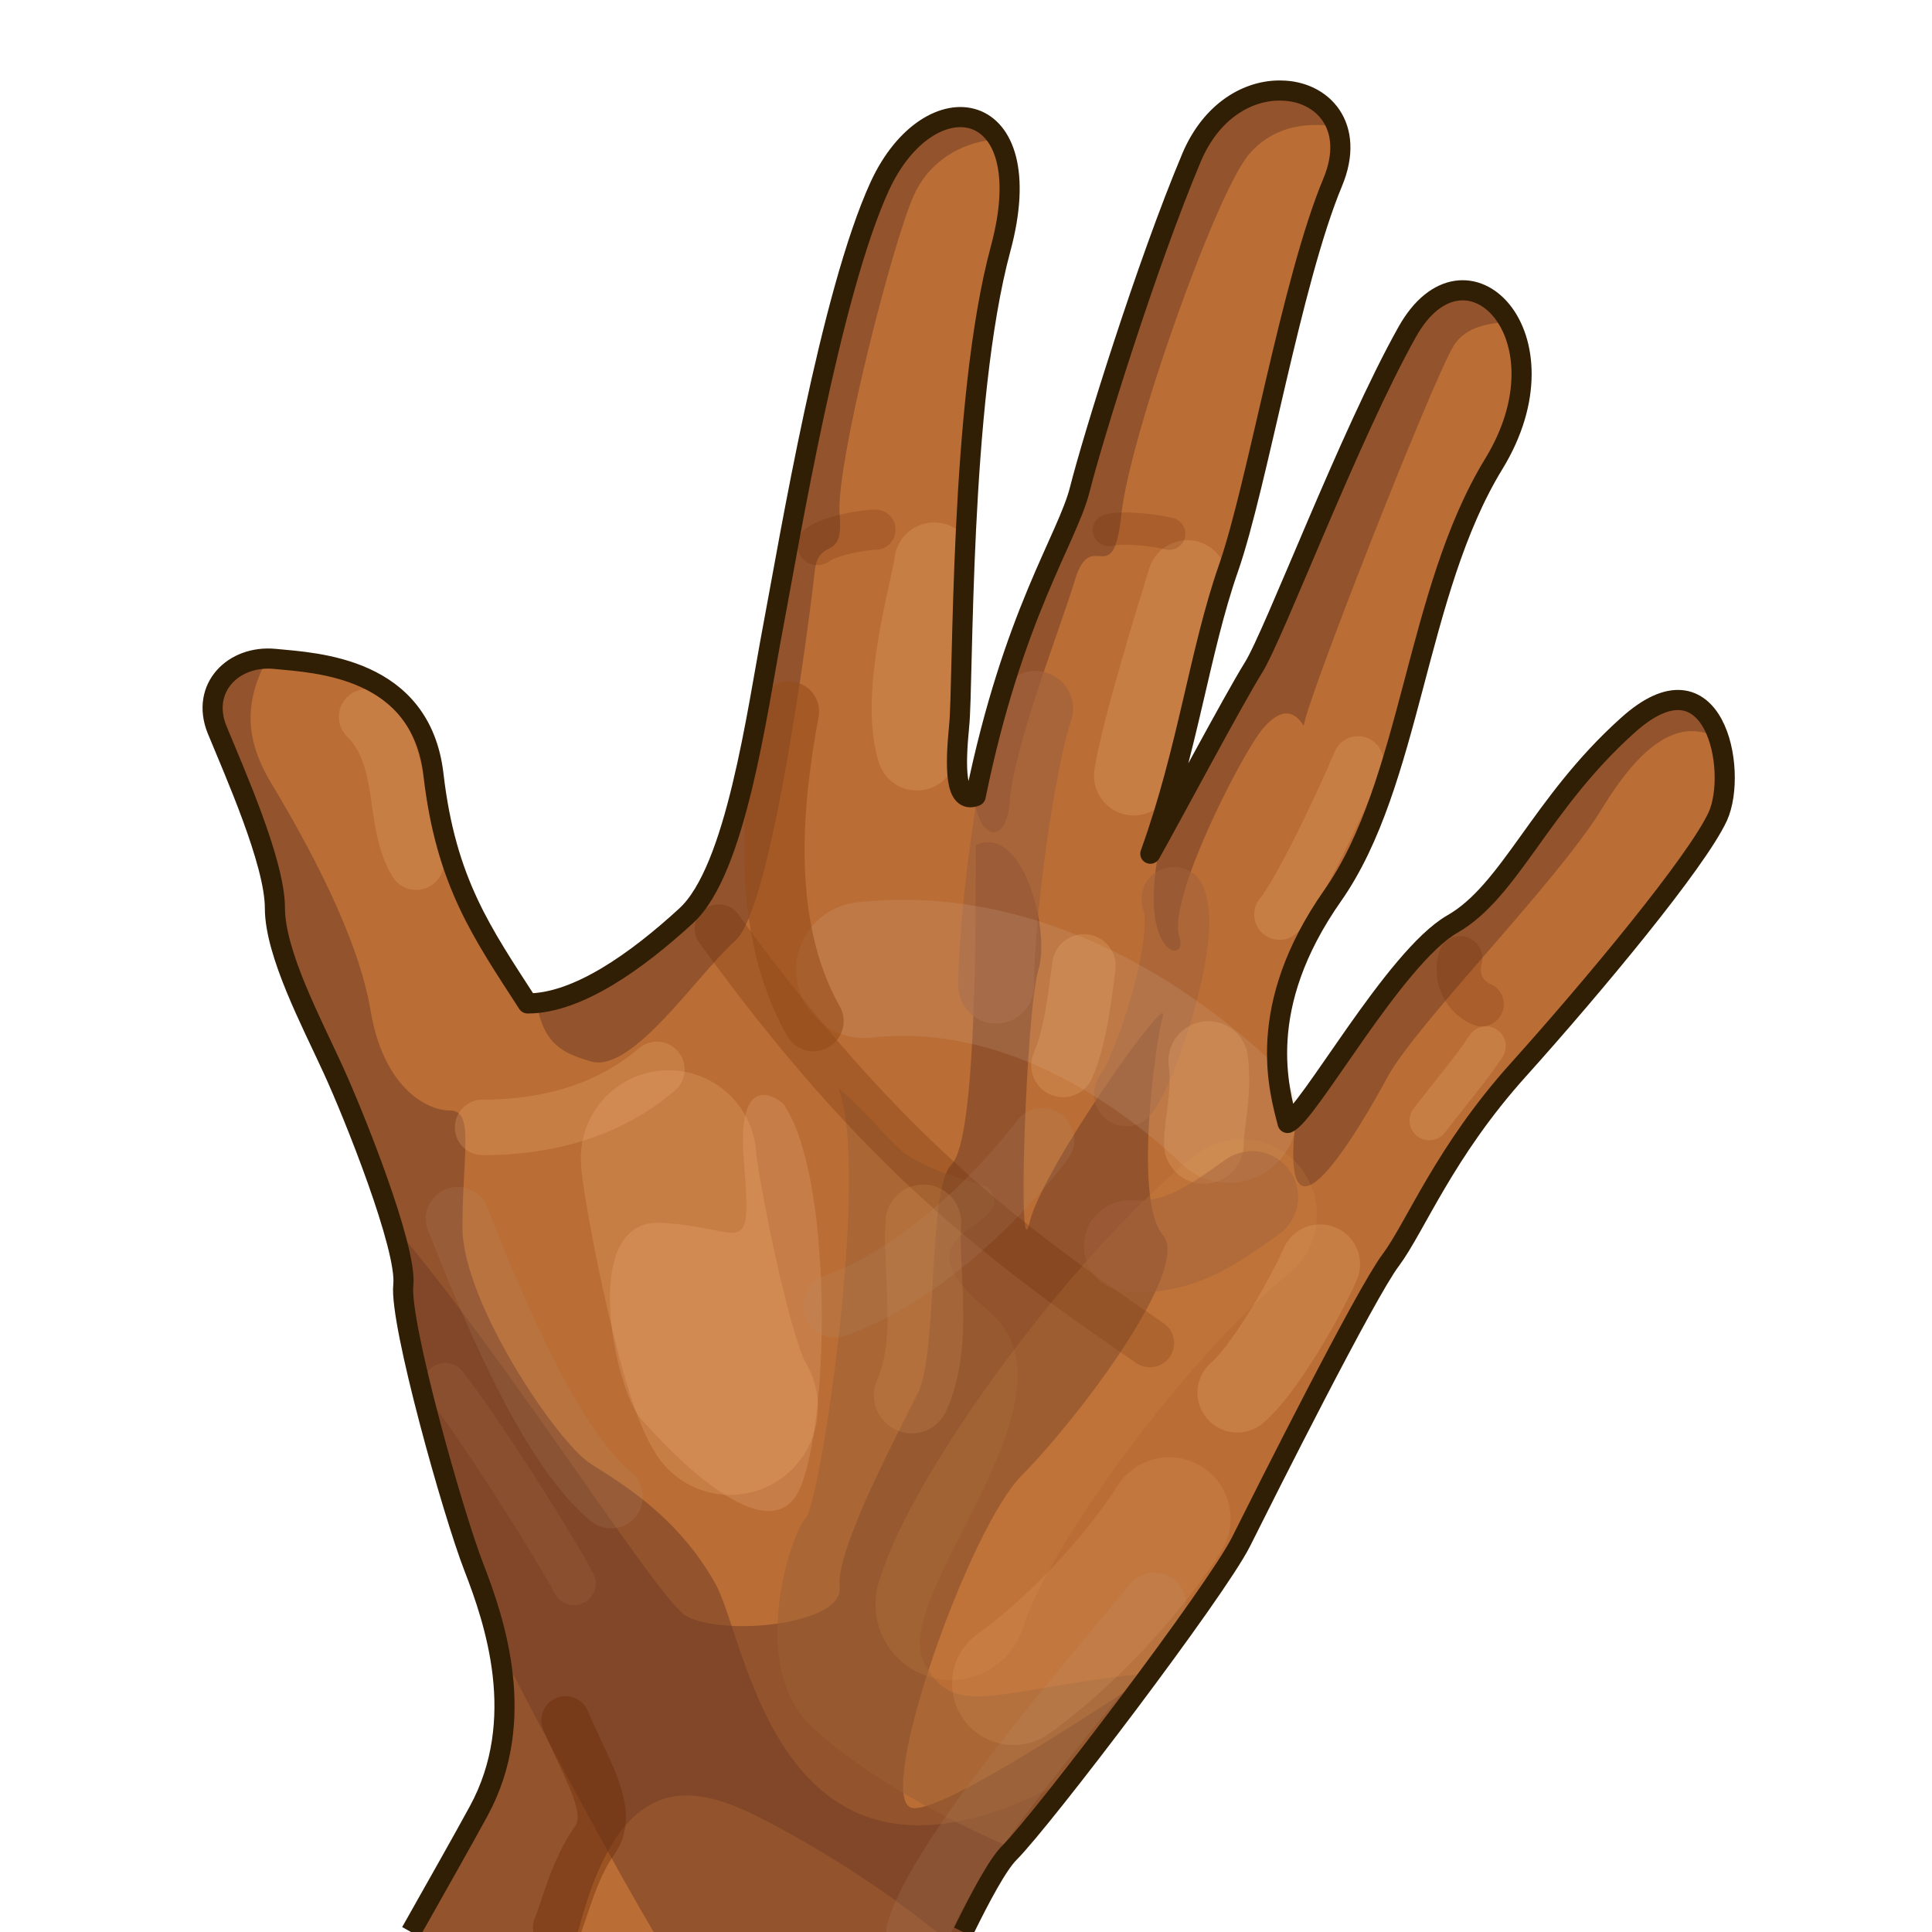<?xml version="1.0" encoding="UTF-8" standalone="no"?>
<!DOCTYPE svg PUBLIC "-//W3C//DTD SVG 1.0//EN" "http://www.w3.org/TR/2001/REC-SVG-20010904/DTD/svg10.dtd">
<svg xmlns:svg="http://www.w3.org/2000/svg" xmlns="http://www.w3.org/2000/svg" version="1.0" width="100%" height="100%" viewBox="0 0 48 48" id="_lefthand05" style="display:inline">
<defs id="defs2818"/>
<g id="lefthand05">
<path d="M 31.83,2.25 C 32.86,2.26 33.69,3.14 33.11,4.53 C 32.08,7 31.24,12.06 30.52,14.12 C 29.80,16.18 29.51,18.64 28.58,21.21 C 29.10,20.29 30.63,17.41 31.14,16.59 C 31.66,15.76 33.52,10.82 34.96,8.25 C 36.40,5.67 39.07,8.33 37.11,11.53 C 35.16,14.72 35.07,19.46 33.11,22.25 C 31.16,25.03 31.78,27.08 31.99,27.9 C 32.50,27.7 34.64,23.79 36.08,22.96 C 37.52,22.14 38.26,19.98 40.43,18.03 C 42.59,16.07 43.19,19.14 42.68,20.28 C 42.16,21.41 39.59,24.5 37.74,26.56 C 35.88,28.62 35.17,30.48 34.55,31.31 C 33.93,32.13 31.45,37.07 30.83,38.31 C 30.21,39.54 25.91,45.2 25.08,46.03 C 24.79,46.32 24.37,47.1 23.93,48 L 10.21,48 C 10.88,46.81 11.51,45.7 11.89,45 C 13.13,42.73 12.29,40.27 11.77,38.93 C 11.25,37.59 9.92,32.86 10.02,31.93 C 10.12,31.01 8.79,27.69 8.27,26.56 C 7.75,25.42 6.83,23.69 6.83,22.56 C 6.83,21.42 5.81,19.15 5.39,18.12 C 4.98,17.09 5.80,16.27 6.83,16.37 C 7.86,16.47 10.46,16.57 10.77,19.25 C 11.08,21.92 11.98,23.18 13.11,24.93 C 14.35,24.93 15.82,23.88 17.05,22.75 C 18.29,21.61 18.80,17.72 19.21,15.56 C 19.62,13.39 20.63,7.3 21.86,4.62 C 23.10,1.94 25.89,2.37 24.86,6.18 C 23.83,9.99 23.94,17 23.83,18.03 C 23.73,19.06 23.72,19.98 24.24,19.78 C 25.17,15.24 26.52,13.39 26.83,12.15 C 27.14,10.92 28.48,6.58 29.61,3.9 C 30.11,2.73 31.03,2.23 31.83,2.25 z" id="p2873" style="fill:#ba6d35;fill-opacity:1;fill-rule:nonzero;stroke:none;marker:none;visibility:visible;display:inline;overflow:visible;enable-background:accumulate"/>
<path d="M 31.83,2.25 C 32.47,2.26 33.04,2.57 33.24,3.15 C 32.33,3 31.58,3.21 31.05,3.81 C 30.23,4.73 28.07,10.82 27.86,12.78 C 27.66,14.73 27.12,13.06 26.71,14.4 C 26.30,15.74 25.19,18.52 25.08,19.96 C 25.02,20.88 24.37,21.01 24.18,19.78 C 24.20,19.77 24.21,19.79 24.24,19.78 C 25.17,15.24 26.52,13.39 26.83,12.15 C 27.14,10.92 28.48,6.58 29.61,3.9 C 30.11,2.73 31.03,2.23 31.83,2.25 z M 23.93,2.9 C 24.28,2.92 24.59,3.12 24.80,3.46 C 23.81,3.52 23.05,4.08 22.71,4.84 C 22.19,5.97 20.76,11.54 20.86,12.78 C 20.97,14.01 20.34,13.29 20.24,14.21 C 20.14,15.14 19.20,22.55 18.27,23.37 C 17.34,24.19 15.71,26.68 14.68,26.37 C 13.99,26.17 13.50,25.95 13.33,24.9 C 14.52,24.79 15.89,23.81 17.05,22.75 C 18.29,21.61 18.80,17.72 19.21,15.56 C 19.62,13.39 20.63,7.3 21.86,4.62 C 22.40,3.45 23.24,2.86 23.93,2.9 z M 36.49,7.21 C 36.89,7.27 37.25,7.56 37.49,8 C 36.87,8.03 36.35,8.16 36.08,8.65 C 35.46,9.78 32.50,17.31 32.39,18.03 C 32.19,17.72 31.88,17.5 31.36,18.12 C 30.85,18.74 28.99,22.35 29.30,23.28 C 29.55,24.01 28.08,23.75 28.93,20.56 C 29.58,19.36 30.70,17.3 31.14,16.59 C 31.66,15.76 33.52,10.82 34.96,8.25 C 35.41,7.44 35.98,7.14 36.49,7.21 z M 6.64,16.37 C 6.03,17.5 6.12,18.43 6.74,19.46 C 7.67,21.01 8.90,23.27 9.21,25.12 C 9.52,26.97 10.56,27.59 11.18,27.59 C 11.79,27.59 11.49,28.64 11.49,30.5 C 11.49,32.35 13.85,35.85 14.68,36.37 C 15.50,36.89 16.84,37.69 17.77,39.34 C 18.60,40.81 19.34,48.2 26.61,44.15 C 25.92,45.03 25.33,45.78 25.08,46.03 C 24.79,46.32 24.37,47.1 23.93,48 L 23.27,48 C 21.55,46.6 19.65,45.54 18.80,45.12 C 17.15,44.3 15.39,43.98 14.36,48 L 10.21,48 C 10.88,46.81 11.51,45.7 11.89,45 C 13.13,42.73 12.29,40.27 11.77,38.93 C 11.25,37.59 9.92,32.86 10.02,31.93 C 10.12,31.01 8.79,27.69 8.27,26.56 C 7.75,25.42 6.83,23.69 6.83,22.56 C 6.83,21.42 5.81,19.15 5.39,18.12 C 5.01,17.15 5.71,16.38 6.64,16.37 z M 41.77,17.4 C 42.23,17.44 42.51,17.84 42.68,18.34 C 41.63,17.76 40.66,18.68 39.80,20.09 C 38.67,21.94 35.18,25.44 34.46,26.78 C 33.80,28 31.70,31.63 32.21,27.68 C 32.96,26.85 34.80,23.7 36.08,22.96 C 37.52,22.14 38.26,19.98 40.43,18.03 C 40.97,17.54 41.42,17.37 41.77,17.4 z" id="p2915" style="fill:#733e26;fill-opacity:0.54;fill-rule:nonzero;stroke:none;marker:none;visibility:visible;display:inline;overflow:visible;enable-background:accumulate"/>
<path d="M 24.64,20.93 C 25.54,21.05 26.07,23.19 25.80,24.09 C 25.49,25.12 25.27,31.71 25.58,30.37 C 25.89,29.03 29.10,24.52 28.89,25.25 C 28.69,25.97 28.17,29.86 28.89,30.68 C 29.62,31.51 26.73,35.31 25.39,36.65 C 24.06,37.99 21.79,44.49 22.61,44.9 C 23.10,45.15 26.08,43.26 28.52,41.65 C 27.12,43.55 25.55,45.56 25.08,46.03 C 24.79,46.32 24.37,47.1 23.93,48 L 16.24,48 C 15.29,46.39 13.85,43.74 12.36,40.84 C 12.36,40.82 12.34,40.8 12.33,40.78 C 12.17,40.06 11.96,39.42 11.77,38.93 C 11.25,37.59 9.92,32.86 10.02,31.93 C 10.05,31.63 9.91,31.03 9.71,30.37 C 12.58,33.71 16.34,39.75 17.05,40.15 C 17.98,40.67 20.97,40.36 20.86,39.43 C 20.76,38.51 22.29,35.65 22.80,34.62 C 23.32,33.59 23.03,29.55 23.64,28.93 C 24.26,28.31 24.24,23.06 24.24,21 C 24.38,20.92 24.52,20.92 24.64,20.93 z" id="p2930" style="fill:#733e26;fill-opacity:0.54;fill-rule:nonzero;stroke:none;marker:none;visibility:visible;display:inline;overflow:visible;enable-background:accumulate"/>
<path d="M 29.16,22.34 C 29.54,23.26 28.51,26.48 27.98,27.18" id="p3770" style="fill:none;fill-opacity:1;fill-rule:nonzero;stroke:#a1613d;stroke-width:1.60;stroke-linecap:round;stroke-linejoin:miter;marker:none;stroke-miterlimit:4;stroke-dasharray:none;stroke-dashoffset:0;stroke-opacity:0.52;visibility:visible;display:inline;overflow:visible;enable-background:accumulate"/>
<path d="M 25.72,17.61 C 25.29,18.85 24.75,22.66 24.75,24.49" id="p3768" style="fill:none;fill-opacity:1;fill-rule:nonzero;stroke:#a1613d;stroke-width:1.88;stroke-linecap:round;stroke-linejoin:miter;marker:none;stroke-miterlimit:4;stroke-dasharray:none;stroke-dashoffset:0;stroke-opacity:0.67;visibility:visible;display:inline;overflow:visible;enable-background:accumulate"/>
<path d="M 30.53,27.7 L 30.53,27.7 C 28.37,25.64 25.07,23.69 21.47,24.1" id="p3744" style="fill:none;fill-opacity:1;fill-rule:nonzero;stroke:#d3b397;stroke-width:3.38;stroke-linecap:round;stroke-linejoin:miter;marker:none;stroke-miterlimit:4;stroke-dasharray:none;stroke-dashoffset:0;stroke-opacity:0.18;visibility:visible;display:inline;overflow:visible;enable-background:accumulate"/>
<path d="M 19.51,27.5 C 20.64,29.25 20.64,34.91 19.92,36.87 C 19.20,38.83 16.52,35.94 15.90,35.22 C 15.29,34.5 14.36,30.28 16.42,30.38 C 18.48,30.48 18.69,31.41 18.48,28.84 C 18.27,26.26 19.61,27.5 19.51,27.5 z" id="p2936" style="fill:#f0ad7f;fill-opacity:0.25;fill-rule:nonzero;stroke:none;marker:none;visibility:visible;display:inline;overflow:visible;enable-background:accumulate"/>
<path d="M 20.83,27.03 C 22.58,28.56 21.86,28.69 24.55,29.5 C 25.43,30.59 22.00,30.45 24.55,32.56 C 27.10,34.67 22.08,39.63 22.96,41.31 C 23.71,42.74 24.62,41.99 28.58,41.56 C 27.21,43.42 25.71,45.37 25.18,45.93 C 23.00,45 21.07,43.79 20.11,42.84 C 18.58,41.31 19.66,38.08 20.02,37.71 C 20.38,37.35 21.63,29.07 20.83,27.03 z" id="p3712" style="fill:#9d6034;fill-opacity:0.52;fill-rule:nonzero;stroke:none;marker:none;visibility:visible;display:inline;overflow:visible;enable-background:accumulate"/>
<path d="M 28.57,33.37 C 24.97,30.9 21.88,28.63 17.86,23.07" id="p2939" style="fill:none;fill-opacity:1;fill-rule:nonzero;stroke:#6a2805;stroke-width:1.20;stroke-linecap:round;stroke-linejoin:miter;marker:none;stroke-miterlimit:4;stroke-dasharray:none;stroke-dashoffset:0;stroke-opacity:0.25;visibility:visible;display:inline;overflow:visible;enable-background:accumulate"/>
<path d="M 16.61,28.77 C 16.61,29.2 17.48,33.94 18.14,34.96" id="p3718" style="fill:none;fill-opacity:1;fill-rule:nonzero;stroke:#f2b177;stroke-width:4.36;stroke-linecap:round;stroke-linejoin:miter;marker:none;stroke-miterlimit:4;stroke-dasharray:none;stroke-dashoffset:0;stroke-opacity:0.25;visibility:visible;display:inline;overflow:visible;enable-background:accumulate"/>
<path d="M 11.37,30.28 C 11.99,31.82 13.54,35.84 15.18,37.18" id="p3720" style="fill:none;fill-opacity:1;fill-rule:nonzero;stroke:#b29072;stroke-width:1.58;stroke-linecap:round;stroke-linejoin:miter;marker:none;stroke-miterlimit:4;stroke-dasharray:none;stroke-dashoffset:0;stroke-opacity:0.17;visibility:visible;display:inline;overflow:visible;enable-background:accumulate"/>
<path d="M 16.32,26.57 C 14.87,27.81 13.12,28.01 11.99,28.01" id="p3722" style="fill:none;fill-opacity:1;fill-rule:nonzero;stroke:#f2b177;stroke-width:1.38;stroke-linecap:round;stroke-linejoin:miter;marker:none;stroke-miterlimit:4;stroke-dasharray:none;stroke-dashoffset:0;stroke-opacity:0.25;visibility:visible;display:inline;overflow:visible;enable-background:accumulate"/>
<path d="M 9.11,17.81 C 10.14,18.84 9.72,20.39 10.34,21.42" id="p3724" style="fill:none;fill-opacity:1;fill-rule:nonzero;stroke:#f2b177;stroke-width:1.38;stroke-linecap:round;stroke-linejoin:miter;marker:none;stroke-miterlimit:4;stroke-dasharray:none;stroke-dashoffset:0;stroke-opacity:0.25;visibility:visible;display:inline;overflow:visible;enable-background:accumulate"/>
<path d="M 11.06,34.4 C 11.89,35.43 13.84,38.52 14.26,39.34" id="p3726" style="fill:none;fill-opacity:1;fill-rule:nonzero;stroke:#f2b177;stroke-width:1.08;stroke-linecap:round;stroke-linejoin:miter;marker:none;stroke-miterlimit:4;stroke-dasharray:none;stroke-dashoffset:0;stroke-opacity:0.08;visibility:visible;display:inline;overflow:visible;enable-background:accumulate"/>
<path d="M 14.05,42.74 C 14.57,43.98 15.29,45.01 14.77,45.73 C 14.26,46.45 14.05,47.38 13.84,47.89" id="p3728" style="fill:none;fill-opacity:1;fill-rule:nonzero;stroke:#6a2805;stroke-width:1.20;stroke-linecap:round;stroke-linejoin:miter;marker:none;stroke-miterlimit:4;stroke-dasharray:none;stroke-dashoffset:0;stroke-opacity:0.37;visibility:visible;display:inline;overflow:visible;enable-background:accumulate"/>
<path d="M 28.68,39.86 C 27.24,41.61 23.32,46.14 22.81,48" id="p3732" style="fill:none;fill-opacity:1;fill-rule:nonzero;stroke:#b29072;stroke-width:1.58;stroke-linecap:round;stroke-linejoin:miter;marker:none;stroke-miterlimit:4;stroke-dasharray:none;stroke-dashoffset:0;stroke-opacity:0.17;visibility:visible;display:inline;overflow:visible;enable-background:accumulate"/>
<path d="M 30.84,30.18 C 28.06,32.44 24.35,37.49 23.63,39.86" id="p3734" style="fill:none;fill-opacity:1;fill-rule:nonzero;stroke:#d88f4c;stroke-width:3.76;stroke-linecap:round;stroke-linejoin:miter;marker:none;stroke-miterlimit:4;stroke-dasharray:none;stroke-dashoffset:0;stroke-opacity:0.17;visibility:visible;display:inline;overflow:visible;enable-background:accumulate"/>
<path d="M 25.90,28.32 C 25.90,28.32 23.63,31.41 20.75,32.44" id="p3736" style="fill:none;fill-opacity:1;fill-rule:nonzero;stroke:#b29072;stroke-width:1.58;stroke-linecap:round;stroke-linejoin:miter;marker:none;stroke-miterlimit:4;stroke-dasharray:none;stroke-dashoffset:0;stroke-opacity:0.17;visibility:visible;display:inline;overflow:visible;enable-background:accumulate"/>
<path d="M 30.02,26.36 C 30.12,27.19 29.91,27.91 29.91,28.42" id="p3738" style="fill:none;fill-opacity:1;fill-rule:nonzero;stroke:#f2b177;stroke-width:1.98;stroke-linecap:round;stroke-linejoin:miter;marker:none;stroke-miterlimit:4;stroke-dasharray:none;stroke-dashoffset:0;stroke-opacity:0.25;visibility:visible;display:inline;overflow:visible;enable-background:accumulate"/>
<path d="M 26.93,24 C 26.82,24.82 26.72,25.75 26.41,26.47" id="p3740" style="fill:none;fill-opacity:1;fill-rule:nonzero;stroke:#f2b177;stroke-width:1.58;stroke-linecap:round;stroke-linejoin:miter;marker:none;stroke-miterlimit:4;stroke-dasharray:none;stroke-dashoffset:0;stroke-opacity:0.25;visibility:visible;display:inline;overflow:visible;enable-background:accumulate"/>
<path d="M 32.80,31.41 C 32.39,32.34 31.36,34.09 30.74,34.6" id="p3742" style="fill:none;fill-opacity:1;fill-rule:nonzero;stroke:#f2b177;stroke-width:1.98;stroke-linecap:round;stroke-linejoin:miter;marker:none;stroke-miterlimit:4;stroke-dasharray:none;stroke-dashoffset:0;stroke-opacity:0.25;visibility:visible;display:inline;overflow:visible;enable-background:accumulate"/>
<path d="M 22.94,30.37 C 22.87,31.68 23.24,33.36 22.65,34.67" id="p3746" style="fill:none;fill-opacity:1;fill-rule:nonzero;stroke:#d9975c;stroke-width:1.88;stroke-linecap:round;stroke-linejoin:miter;marker:none;stroke-miterlimit:4;stroke-dasharray:none;stroke-dashoffset:0;stroke-opacity:0.2;visibility:visible;display:inline;overflow:visible;enable-background:accumulate"/>
<path d="M 36.92,25.99 C 36.65,26.43 35.77,27.49 35.51,27.84" id="p3748" style="fill:none;fill-opacity:1;fill-rule:nonzero;stroke:#f2b177;stroke-width:0.98;stroke-linecap:round;stroke-linejoin:miter;marker:none;stroke-miterlimit:4;stroke-dasharray:none;stroke-dashoffset:0;stroke-opacity:0.25;visibility:visible;display:inline;overflow:visible;enable-background:accumulate"/>
<path d="M 33.74,18.92 C 33.30,19.98 32.24,22.19 31.79,22.72" id="p3751" style="fill:none;fill-opacity:1;fill-rule:nonzero;stroke:#f2b177;stroke-width:1.26;stroke-linecap:round;stroke-linejoin:miter;marker:none;stroke-miterlimit:4;stroke-dasharray:none;stroke-dashoffset:0;stroke-opacity:0.25;visibility:visible;display:inline;overflow:visible;enable-background:accumulate"/>
<path d="M 29.50,14.41 C 29.23,15.29 28.35,18.12 28.17,19.27" id="p3753" style="fill:none;fill-opacity:1;fill-rule:nonzero;stroke:#f2b177;stroke-width:1.98;stroke-linecap:round;stroke-linejoin:miter;marker:none;stroke-miterlimit:4;stroke-dasharray:none;stroke-dashoffset:0;stroke-opacity:0.25;visibility:visible;display:inline;overflow:visible;enable-background:accumulate"/>
<path d="M 19.60,17.68 C 19.24,19.62 18.80,22.89 20.21,25.37" id="p3755" style="fill:none;fill-opacity:1;fill-rule:nonzero;stroke:#934b18;stroke-width:1.5;stroke-linecap:round;stroke-linejoin:miter;marker:none;stroke-miterlimit:4;stroke-dasharray:none;stroke-dashoffset:0;stroke-opacity:0.55;visibility:visible;display:inline;overflow:visible;enable-background:accumulate"/>
<path d="M 23.21,13.97 C 23.12,14.67 22.34,17.24 22.78,18.65" id="p3757" style="fill:none;fill-opacity:1;fill-rule:nonzero;stroke:#f2b177;stroke-width:1.98;stroke-linecap:round;stroke-linejoin:miter;marker:none;stroke-miterlimit:4;stroke-dasharray:none;stroke-dashoffset:0;stroke-opacity:0.25;visibility:visible;display:inline;overflow:visible;enable-background:accumulate"/>
<path d="M 29.05,13.26 C 28.70,13.17 27.90,13.08 27.55,13.17" id="p3759" style="fill:none;fill-opacity:1;fill-rule:nonzero;stroke:#6a2805;stroke-width:0.80;stroke-linecap:round;stroke-linejoin:miter;marker:none;stroke-miterlimit:4;stroke-dasharray:none;stroke-dashoffset:0;stroke-opacity:0.21;visibility:visible;display:inline;overflow:visible;enable-background:accumulate"/>
<path d="M 21.75,13.16 C 21.45,13.16 20.61,13.31 20.31,13.54" id="p3761" style="fill:none;fill-opacity:1;fill-rule:nonzero;stroke:#6a2805;stroke-width:1;stroke-linecap:round;stroke-linejoin:miter;marker:none;stroke-miterlimit:4;stroke-dasharray:none;stroke-dashoffset:0;stroke-opacity:0.21;visibility:visible;display:inline;overflow:visible;enable-background:accumulate"/>
<path d="M 36.81,24.95 C 36.43,24.8 36.13,24.34 36.28,23.81" id="p3764" style="fill:none;fill-opacity:1;fill-rule:nonzero;stroke:#6a2805;stroke-width:1.10;stroke-linecap:round;stroke-linejoin:miter;marker:none;stroke-miterlimit:4;stroke-dasharray:none;stroke-dashoffset:0;stroke-opacity:0.21;visibility:visible;display:inline;overflow:visible;enable-background:accumulate"/>
<path d="M 31.11,29.74 C 30.04,30.5 29.28,31.03 28.07,30.96" id="p3766" style="fill:none;fill-opacity:1;fill-rule:nonzero;stroke:#a1613d;stroke-width:2.28;stroke-linecap:round;stroke-linejoin:miter;marker:none;stroke-miterlimit:4;stroke-dasharray:none;stroke-dashoffset:0;stroke-opacity:0.46;visibility:visible;display:inline;overflow:visible;enable-background:accumulate"/>
<path d="M 29.05,37.73 C 28.29,38.94 26.77,40.69 25.18,41.83" id="p3772" style="fill:none;fill-opacity:1;fill-rule:nonzero;stroke:#f2b177;stroke-width:3.05;stroke-linecap:round;stroke-linejoin:miter;marker:none;stroke-miterlimit:4;stroke-dasharray:none;stroke-dashoffset:0;stroke-opacity:0.15;visibility:visible;display:inline;overflow:visible;enable-background:accumulate"/>
<path d="M 10.21,48 C 10.88,46.81 11.51,45.7 11.89,45 C 13.13,42.73 12.29,40.27 11.77,38.93 C 11.25,37.59 9.92,32.86 10.02,31.93 C 10.12,31.01 8.79,27.69 8.27,26.56 C 7.75,25.42 6.83,23.69 6.83,22.56 C 6.83,21.42 5.81,19.15 5.39,18.12 C 4.98,17.09 5.80,16.27 6.83,16.37 C 7.86,16.47 10.46,16.57 10.77,19.25 C 11.08,21.92 11.98,23.18 13.11,24.93 C 14.35,24.93 15.82,23.88 17.05,22.75 C 18.29,21.61 18.80,17.72 19.21,15.56 C 19.62,13.39 20.63,7.3 21.86,4.62 C 23.10,1.94 25.89,2.37 24.86,6.18 C 23.83,9.99 23.94,17 23.83,18.03 C 23.73,19.06 23.72,19.98 24.24,19.78 C 25.17,15.24 26.52,13.39 26.83,12.15 C 27.14,10.92 28.48,6.58 29.61,3.9 C 30.11,2.73 31.03,2.23 31.83,2.25 C 32.86,2.26 33.69,3.14 33.11,4.53 C 32.08,7 31.24,12.06 30.52,14.12 C 29.80,16.18 29.51,18.64 28.58,21.21 C 29.10,20.29 30.63,17.41 31.14,16.59 C 31.66,15.76 33.52,10.82 34.96,8.25 C 36.40,5.67 39.07,8.33 37.11,11.53 C 35.16,14.72 35.07,19.46 33.11,22.25 C 31.16,25.03 31.78,27.08 31.99,27.9 C 32.50,27.7 34.64,23.79 36.08,22.96 C 37.52,22.14 38.26,19.98 40.43,18.03 C 42.59,16.07 43.19,19.14 42.68,20.28 C 42.16,21.41 39.59,24.5 37.74,26.56 C 35.88,28.62 35.17,30.48 34.55,31.31 C 33.93,32.13 31.45,37.07 30.83,38.31 C 30.21,39.54 25.91,45.2 25.08,46.03 C 24.79,46.32 24.37,47.1 23.93,48" id="stroke01" style="fill:none;fill-opacity:1;fill-rule:nonzero;stroke:#301e05;stroke-width:0.5;stroke-linecap:butt;stroke-linejoin:round;marker:none;stroke-miterlimit:4;stroke-dasharray:none;stroke-dashoffset:0;stroke-opacity:1;visibility:visible;display:inline;overflow:visible;enable-background:accumulate"/>
</g>
</svg>
